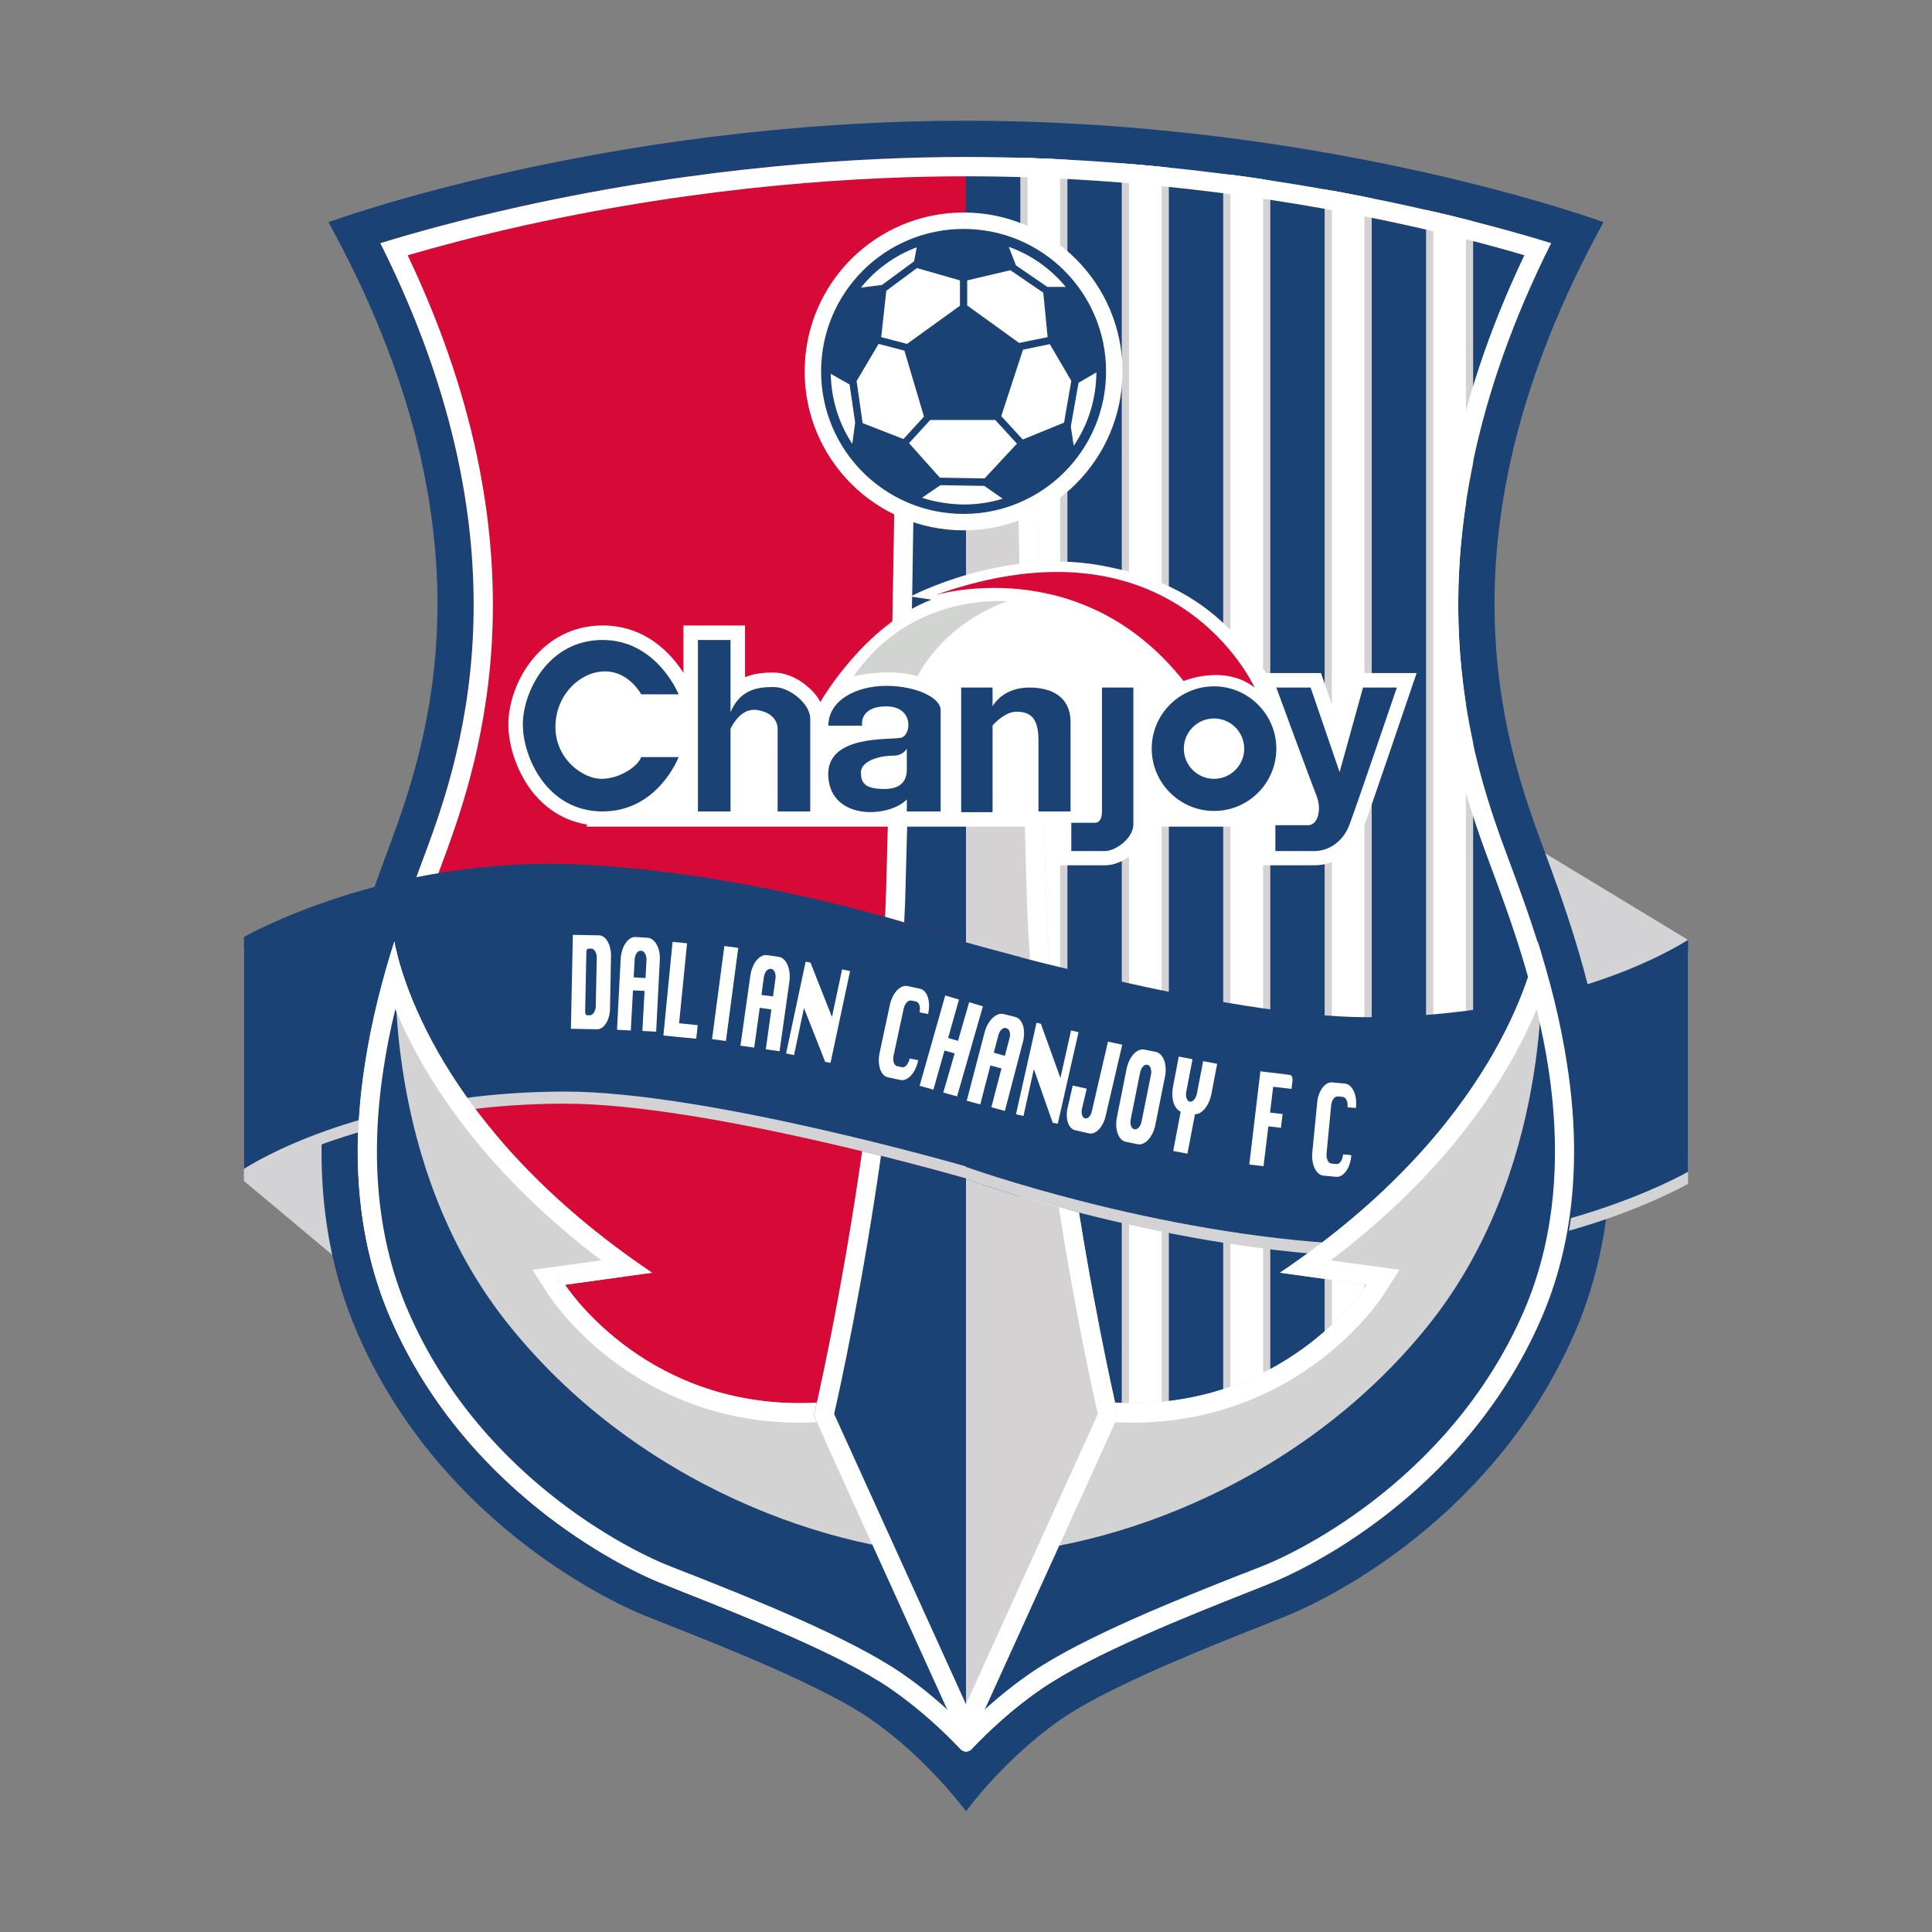 <?xml version="1.0" encoding="utf-8"?>
<!-- Generator: Adobe Illustrator 22.1.0, SVG Export Plug-In . SVG Version: 6.00 Build 0)  -->
<svg version="1.1" id="图层_1" xmlns="http://www.w3.org/2000/svg" xmlns:xlink="http://www.w3.org/1999/xlink" x="0px" y="0px"
	 viewBox="0 0 800 800" style="enable-background:new 0 0 800 800;" xml:space="preserve">
<rect x="0" y="0" width="800" height="800" fill="#808080" stroke="none"/>
<style type="text/css">
	.st0{fill:#D3D3D5;}
	.st1{fill:#1B4275;}
	.st2{fill:#D70937;}
	.st3{fill:#D4D2D5;}
	.st4{fill:#FFFFFF;}
	.st5{fill:#D3D3D4;}
	.st6{fill:#D4D2D3;}
	.st7{fill:#D1D4D1;}
</style>
<g>
	<g>
		<polygon class="st0" points="101,489 164.7,542.3 164.7,437.3 		"/>
		<polygon class="st0" points="699,389.2 611.7,336.3 611.7,448 		"/>
	</g>
	<g>
		<path class="st1" d="M639,351c-16-43-46-130,25-259c0,0-114-42-264-42S136,92,136,92c71,129,41,216,25,259s-46,125-13,201
			s101,109.7,119,117c18,7.3,70,26.7,93.3,42.7c23.3,16,39.7,38.3,39.7,38.3s16.3-22.3,39.7-38.3c23.3-16,75.3-35.3,93.3-42.7
			c18-7.3,86-41,119-117S655,394,639,351z"/>
		<path class="st2" d="M400,65c-41.9,0-107.8,3.6-184.4,20.5c-25.3,5.6-45.2,11.2-58.1,15.2c64.6,128.9,31.9,217,17.5,255.5
			c-7.5,20.2-18.9,50.7-24.1,85.1c-6,39.2-2.3,74.4,10.8,104.6c32.8,75.5,103,105.9,110.9,109.1c2.7,1.1,6.2,2.5,10.2,4.1
			c24.2,9.6,64.8,25.6,85.9,40.1c11.6,8,21.6,17.3,29,25.1c0.6,0.6,1.4,0.9,2.2,0.9V65z"/>
		<path class="st1" d="M400,65c41.9,0,107.8,3.6,184.4,20.5c25.3,5.6,45.2,11.2,58.1,15.2c-64.6,128.9-31.9,217-17.5,255.5
			c7.5,20.2,18.9,50.7,24.1,85.1c6,39.2,2.3,74.4-10.8,104.6c-32.8,75.5-103,105.9-110.9,109.1c-2.7,1.1-6.2,2.5-10.2,4.1
			c-24.2,9.6-64.8,25.6-85.9,40.1c-11.6,8-21.6,17.3-29,25.1c-0.6,0.6-1.4,0.9-2.2,0.9V65z"/>
		<g>
			<g>
				<path class="st3" d="M484,69.4c-6.7-0.7-13.2-1.3-19.5-1.8v613.6c6.4-3,13-5.9,19.5-8.6V69.4z"/>
				<path class="st3" d="M422.5,705.7c2.8-2.2,5.7-4.4,8.7-6.4c3.2-2.2,6.9-4.4,10.8-6.7V66.1c-6.8-0.4-13.3-0.6-19.5-0.8V705.7z"/>
				<path class="st3" d="M610,91.6c-6-1.5-12.5-3.1-19.5-4.7v526.3c6.6-6.2,13.2-13.1,19.5-20.9V307.5c-6.5-29.8-9.8-68.6,0-115.7
					V91.6z"/>
				<path class="st3" d="M548.5,644.4c5.8-3.4,12.4-7.6,19.5-12.7V82.1c-6.6-1.3-13.1-2.6-19.5-3.7V644.4z"/>
				<path class="st3" d="M526,655.7v-581c-6.6-1-13.1-1.9-19.5-2.7v591.4c3.8-1.5,7.3-2.9,10.6-4.2
					C520.5,657.8,523.5,656.6,526,655.7z"/>
			</g>
			<g>
				<path class="st4" d="M425.5,703.4c1.8-1.4,3.7-2.8,5.7-4.1c2.4-1.6,5-3.3,7.8-4.9V66c-4.7-0.2-9.2-0.4-13.5-0.6V703.4z"/>
				<path class="st4" d="M523,656.9V74.2c-4.6-0.7-9.1-1.3-13.5-1.9v589.9c2.7-1.1,5.2-2.1,7.6-3C519.2,658.3,521.2,657.6,523,656.9
					z"/>
				<path class="st4" d="M481,69.1c-4.6-0.5-9.1-0.9-13.5-1.2v612c4.5-2,9-4,13.5-6V69.1z"/>
				<path class="st4" d="M551.5,642.7c4.2-2.5,8.7-5.4,13.5-8.8V81.5c-4.5-0.9-9-1.7-13.5-2.6V642.7z"/>
				<path class="st4" d="M607,90.9c-4.3-1.1-8.8-2.2-13.5-3.3v522.7c4.5-4.4,9.1-9.2,13.5-14.4V291.5c-3.6-23.3-4.8-51,0-82.9V90.9z
					"/>
			</g>
		</g>
		<path class="st4" d="M400,73c75.1,0,140.8,11,182.7,20.3c19.9,4.4,36.4,8.8,48.5,12.4C570.6,233.1,603.3,321,617.4,359
			c7.4,19.9,18.6,49.9,23.7,83.6c5.7,37.7,2.3,71.4-10.2,100.3c-31.5,72.5-99,101.8-106.6,104.9c-2.6,1.1-6.1,2.4-10,4l-0.1,0
			c-24.5,9.7-65.6,25.9-87.5,41c-9,6.2-18,13.7-26.7,22.5c-8.7-8.7-17.6-16.3-26.7-22.5c-21.9-15-63-31.3-87.5-41l-0.1,0
			c-4-1.6-7.5-2.9-10.1-4c-7.6-3.1-75.1-32.3-106.6-104.9c-12.5-28.8-16-62.6-10.2-100.3c5.1-33.6,16.3-63.7,23.7-83.6
			c14.1-38,46.9-125.9-13.7-253.3c12.1-3.5,28.6-8,48.5-12.4C293.2,76.5,358.5,73,400,73 M400,65c-41.9,0-107.8,3.6-184.4,20.5
			c-25.3,5.6-45.2,11.2-58.1,15.2c64.6,128.9,31.9,217,17.5,255.5c-7.5,20.2-18.9,50.7-24.1,85.1c-6,39.2-2.3,74.4,10.8,104.6
			c32.8,75.5,103,105.9,110.9,109.1c2.7,1.1,6.2,2.5,10.2,4.1c24.2,9.6,64.8,25.6,85.9,40.1c11.6,8,21.6,17.3,29,25.1
			c0.6,0.6,1.4,0.9,2.2,0.9s1.6-0.3,2.2-0.9c7.4-7.8,17.4-17.1,29-25.1c21.2-14.5,61.7-30.5,85.9-40.1c4.1-1.6,7.6-3,10.2-4.1
			c7.9-3.2,78.1-33.6,110.9-109.1c13.1-30.2,16.8-65.4,10.8-104.6c-5.2-34.4-16.6-64.9-24.1-85.1c-14.3-38.5-47.1-126.6,17.5-255.5
			c-12.8-4-32.8-9.6-58.1-15.2C542.1,76.2,475.9,65,400,65L400,65z"/>
	</g>
	<path class="st0" d="M566,426.2c-59,0-166-31-166-31V395c0,0-78-28-159-32s-140,30-140,30v96c26-16,74-32,133-32s166,31,166,31v0.2
		c0,0,78,28,159,32s140-30,140-30v-96C673,410.2,625,426.2,566,426.2z"/>
	<path class="st1" d="M566,421.2c-59,0-166-31-166-31V390c0,0-78-28-159-32s-140,30-140,30v96c26-16,74-32,133-32s166,31,166,31v0.2
		c0,0,78,28,159,32s140-30,140-30v-96C673,405.2,625,421.2,566,421.2z"/>
	<g>
		<path class="st5" d="M649,441.4c-2.8-18.7-7.5-36.2-12.3-51.6C634.6,401.4,619,467.1,530,527l36,5c0,0-53,83-166,33
			c-113,50-166-33-166-33l36-5c-89-59.9-104.6-125.6-106.7-137.2c-4.9,15.4-9.5,32.9-12.3,51.6c-6,39.2-2.3,74.4,10.8,104.6
			c32.8,75.5,103,105.9,110.9,109.1c2.7,1.1,6.2,2.5,10.2,4.1c24.2,9.6,64.8,25.6,85.9,40.1c11.6,8,21.6,17.3,29,25.1
			c0.6,0.6,1.4,0.9,2.2,0.9s1.6-0.3,2.2-0.9c7.4-7.8,17.4-17.1,29-25.1c21.2-14.5,61.7-30.5,85.9-40.1c4.1-1.6,7.6-3,10.2-4.1
			c7.9-3.2,78.1-33.6,110.9-109.1C651.4,515.8,655,480.6,649,441.4z"/>
		<path class="st1" d="M649.8,443c-2.6-18.2-7-35.4-11.6-50.5c0.6,9.8,4.1,93.2-47.1,156.7c-54.5,67.6-137.6,95.1-191.6,94.7
			s-136.8-28.9-190.4-97.3c-50.3-64.3-45.8-147.6-45-157.3c-4.8,15-9.4,32.1-12.3,50.3c-6.2,39.2-2.8,74.4,10.1,104.7
			C194.1,620.1,264.1,651,272,654.3c2.7,1.1,6.2,2.5,10.2,4.1c24.2,9.7,64.6,26,85.7,40.7c11.6,8,21.5,17.4,28.8,25.3
			c0.6,0.6,1.4,0.9,2.2,0.9c0.8,0,1.6-0.3,2.2-0.9c7.5-7.8,17.5-17,29.2-24.9c21.3-14.4,61.9-30.1,86.2-39.5c4.1-1.6,7.6-2.9,10.3-4
			c7.9-3.2,78.4-33.1,111.6-108.3C651.6,517.5,655.5,482.3,649.8,443z"/>
		<path class="st4" d="M636.3,417.9c2,8.5,3.7,16.7,4.9,24.7c5.7,37.7,2.3,71.4-10.2,100.3c-31.5,72.5-99,101.8-106.6,104.9
			c-2.6,1.1-6.1,2.4-10.1,4l-0.1,0c-24.5,9.7-65.6,25.9-87.5,41c-9,6.2-18,13.7-26.7,22.5c-8.7-8.7-17.6-16.3-26.7-22.5
			c-21.9-15-63-31.3-87.5-41l-0.1,0c-4-1.6-7.5-3-10.1-4c-7.6-3.1-75.1-32.3-106.6-104.9c-12.5-28.8-16-62.6-10.2-100.3
			c1.2-8,2.8-16.2,4.9-24.7c10.7,25.8,34.3,65.4,85.3,104l-16.1,2.2l-12.4,1.7l6.7,10.5c0.4,0.5,8.8,13.6,25.8,26.6
			c15.6,11.9,41.8,26.2,78.1,26.2c21.8,0,45-5.1,68.9-15.3c23.9,10.2,47.1,15.3,68.9,15.3c36.2,0,62.4-14.2,78.1-26.2
			c17-13,25.4-26,25.8-26.6l6.7-10.5l-12.4-1.7l-16.1-2.2C602,483.3,625.5,443.7,636.3,417.9 M636.7,389.8
			C634.6,401.4,619,467.1,530,527l36,5c0,0-31.3,49-97.1,49c-19.8,0-42.8-4.4-68.9-16c-26.2,11.6-49.1,16-68.9,16
			c-65.8,0-97.1-49-97.1-49l36-5c-89-59.9-104.6-125.6-106.7-137.2c-4.9,15.4-9.5,32.9-12.3,51.6c-6,39.2-2.3,74.4,10.8,104.6
			c32.8,75.5,103,105.9,110.9,109.1c2.7,1.1,6.2,2.5,10.2,4.1c24.2,9.6,64.8,25.6,85.9,40.1c11.6,8,21.6,17.3,29,25.1
			c0.6,0.6,1.4,0.9,2.2,0.9s1.6-0.3,2.2-0.9c7.4-7.8,17.4-17.1,29-25.1c21.2-14.5,61.7-30.5,85.9-40.1c4.1-1.6,7.6-3,10.2-4.1
			c7.9-3.2,78.1-33.6,110.9-109.1c13.1-30.2,16.8-65.4,10.8-104.6C646.2,422.7,641.6,405.2,636.7,389.8L636.7,389.8z"/>
	</g>
	<g>
		<path class="st1" d="M400,390V158h-29c0,0-1,102-4,208c-0.1,4.5-0.3,9.1-0.5,13.6C387.2,385.4,400,390,400,390z"/>
		<path class="st1" d="M357,476.7c-8.8,62.1-20,109.6-20,109.6l63,135.3V488.2V488C400,488,382.1,482.8,357,476.7z"/>
	</g>
	<g>
		<path class="st6" d="M434.7,399.4c-0.8-11.1-1.4-22.3-1.7-33.4c-3-106-4-208-4-208h-29v232v0.2C400,390.2,414,394.2,434.7,399.4z"
			/>
		<path class="st6" d="M400,488.2v233.5l63-135.3c0,0-8.3-35-16.2-84.2C418.5,494.8,400,488.2,400,488.2z"/>
	</g>
	<g>
		<path class="st4" d="M374.4,381.9c0.3-5.2,0.5-10.5,0.6-15.7c2.5-88,3.6-174.2,3.9-200.2H400h21.1c0.3,26,1.4,112.2,3.9,200.2
			c0.3,10.3,0.8,20.7,1.5,31.1c2.6,0.7,5.3,1.4,8.2,2.1c-0.8-11.1-1.4-22.3-1.7-33.4c-3-106-4-208-4-208h-29h-29c0,0-1,102-4,208
			c-0.1,4.5-0.3,9.1-0.5,13.6C369.3,380.4,371.9,381.2,374.4,381.9z"/>
		<path class="st4" d="M438.4,499.9c6.8,43.2,14,76.2,16.2,85.6L400,705.7l-54.6-120.2c2.5-10.9,11.8-53.5,19.4-106.9
			c-2.5-0.6-5.1-1.3-7.8-1.9c-8.8,62.1-20,109.6-20,109.6L400,725l63-138.7c0,0-8.3-35-16.2-84.2
			C443.9,501.3,441.1,500.6,438.4,499.9z"/>
	</g>
	<g>
		<path class="st4" d="M559.8,278.7l-5.7,20.7l-7.1-20.7h-22.6c-13.8-18.3-29.5-37.8-69.4-44.7c-40.5-7-78,13-78,13l8.7,1.3
			c-28,10.7-46,42.4-46,42.4c-1.2-2.3-3-4.5-5.4-6.5c-4.2-3.6-9.3-5.7-13.8-5.7c-2.7,0-7.4,0-12,1.9V259H283v19.6
			c-5-7.8-15.5-19.6-33.5-19.6c-25.4,0-39,23.8-39,41c0,8.8,3.5,19,9,26.6c4.4,6,11.8,12.9,23.5,14.8v0.9h194.7v16h20
			c3.6,0,7.9-1.8,11.4-4.8c3.7-3.2,5.9-7.2,6.2-11.2H522v16h22.3c8.8,0,16.6-5.7,19.9-14.5c2.7-7,19-55.2,19.7-57.2l2.7-7.9H559.8z"
			/>
		<g>
			<path class="st1" d="M281,287.5h-15.5c0,0-5-9.5-15-9.5s-20.5,9.5-20.5,23s11.5,21.5,19,21.5s15-5,16.5-9H281
				c0,0-8.5,22.5-31.5,22.5s-33-22.5-33-36s10.5-35,33-35S281,287.5,281,287.5z"/>
			<path class="st1" d="M320.5,284.5c-5,0-13.7,0-18,10.4V265H289v71h13.5v-34.3c2.1-4.1,5.7-8.5,11-7.7c9.5,1.5,8.5,8.5,8.5,8.5
				V336h13.5c0,0,0-32.5,0-38.5S327,284.5,320.5,284.5z"/>
			<path class="st1" d="M367,284c-12.5,0-24,6-24,16.5h14c0,0-1.5-8,10-8s10.5,12,6,13s-31.5-1.5-30,16.5s25.5,16.5,32.5,9v5h14
				c0,0,0-37,0-42S379.5,284,367,284z M375.5,318.5c0,3-0.8,8.2-9.3,8.2s-9.7-2.8-9.7-7s6.8-6.8,13.5-6.8c4,0,5.5-2.9,5.5-2.9
				S375.5,315.5,375.5,318.5z"/>
			<path class="st1" d="M426.3,284.7c-6,0-11.8,2.2-15.3,7.7v-7.7h-13v51.6h13v-35.9c2.5-2.7,6.1-5.7,10-5.7c7,0,9,4.3,9,12
				c0,7.7,0,29.3,0,29.3h13.3c0,0,0-26.7,0-37C443.3,288.7,435.7,284.7,426.3,284.7z"/>
			<path class="st1" d="M456.3,284.7c0,0,0,48.3,0,51.3s-1,4.7-3,4.7s-9.7,0-9.7,0v11.7c0,0,9.7,0,14,0c4.3,0,11.7-5.3,11.7-11
				c0-5.7,0-56.7,0-56.7H456.3z"/>
			<path class="st1" d="M502.7,284.2c-14.3,0-25.8,11.6-25.8,25.8s11.6,25.8,25.8,25.8c14.3,0,25.8-11.6,25.8-25.8
				S516.9,284.2,502.7,284.2z M502.7,322.5c-6.9,0-12.5-5.6-12.5-12.5s5.6-12.5,12.5-12.5s12.5,5.6,12.5,12.5
				S509.6,322.5,502.7,322.5z"/>
			<path class="st1" d="M528.5,284.7h14.2l12,35l9.7-35h14c0,0-17,50-19.7,57c-2.7,7-8.7,10.7-14.3,10.7c-5.7,0-16.3,0-16.3,0v-10.7
				c0,0,10,0,13.7,0c3.7,0,5.7-6.3,3.3-12.3S528.5,284.7,528.5,284.7z"/>
		</g>
		<path class="st7" d="M353.5,280c0,0,14.5-3.5,26.5,0c0,0,9.5-21,37-31C417,249,377.5,245,353.5,280z"/>
		<path class="st2" d="M387,246.5c0,0,60.3-18.5,103.1,35.5c0,0,16.8-7.1,29.4,2.7C519.5,284.7,486.5,211,387,246.5z"/>
	</g>
	<circle class="st4" cx="399" cy="153.8" r="65.8"/>
	<path class="st1" d="M399,94.8c-32.6,0-59,26.4-59,59s26.4,59,59,59c32.6,0,59-26.4,59-59S431.6,94.8,399,94.8z M407.7,198.1
		l-18.5-0.3l-12.8-14.3l8.8-9.6h26.9l9,9.8L407.7,198.1z M367,120.4l12.7-9.4l17.8,5.1v10.5l-21.9,15.8l-10.7-2.8L367,120.4z
		 M432,121.2l1.8,18.4L422,142l-21.5-15.5v-10.4l17.9-4.2L432,121.2z M440.6,175l-17.1,7l-8.9-9.7l9-27.5l11.1-2.3l8.9,15.2
		L440.6,175z M363.8,142.4l10.7,2.8l8.1,27.3l-8.5,9.3l-16.9-6.6l-2.5-17.4L363.8,142.4z M351.8,159.2l2.3,15.8l-1.2,8.8
		c-5.5-8.4-8.7-18.3-8.9-29L351.8,159.2z M443.4,176.6l3.2-18.1l7.4-4.3c-0.1,11.3-3.5,21.7-9.4,30.4L443.4,176.6z M441.3,118.8
		h-7.6l-13-8.9l-3-7.7C427,105.5,435.1,111.3,441.3,118.8z M379.6,102.4l-1.1,5.8l-13.3,9.8l-8.7,1.1
		C362.5,111.6,370.5,105.8,379.6,102.4z M381.8,206.1l7.6-5.2l18.2,0.3l7.6,5.3c-5.1,1.6-10.6,2.4-16.2,2.4
		C393,208.8,387.2,207.9,381.8,206.1z"/>
	<g>
		<path class="st4" d="M248,387.3l-10.8-0.2l-0.8,38.9l10.8,0.2c2.9,0.1,5.3-3.8,5.4-8.5L253,396C253.1,391.3,250.9,387.3,248,387.3
			z M246.7,416.5c0,2.2-1.2,3.9-2.5,3.9l-1.1,0c-0.5,0-0.8-0.6-0.8-1.4l0.5-24.8c0-0.8,0.4-1.4,0.9-1.4l1.1,0c1.3,0,2.4,1.8,2.3,4
			L246.7,416.5z"/>
		<path class="st4" d="M268.1,388.3l-4.9-0.3c-3.1-0.2-5.9,3.9-6.2,9.1l-1.5,29.3l5.7,0.3l0.9-16.6l4.8,0.2l-0.9,16.6l5.7,0.3
			l1.5-29.3C273.6,392.8,271.3,388.5,268.1,388.3z M262.4,404.7l0.4-7.4c0.1-2.1,1.2-3.7,2.5-3.6l0.3,0c1.2,0.1,2.2,1.8,2.1,3.9
			l-0.4,7.4L262.4,404.7z"/>
		<path class="st4" d="M322.5,396.2l-4.9-0.7c-3.1-0.4-6.2,3.4-6.9,8.5l-4.1,29l5.7,0.8l2.3-16.5l4.8,0.7l-2.3,16.5l5.7,0.8l4.1-29
			C327.5,401.2,325.6,396.7,322.5,396.2z M315.3,412l1-7.4c0.3-2,1.5-3.6,2.8-3.4l0.3,0c1.2,0.2,2,2,1.7,4l-1,7.4L315.3,412z"/>
		<polygon class="st4" points="281.2,423.7 284.5,390.6 278.5,390 274.7,428.8 279,429.2 280.7,429.4 288.3,430.1 288.9,424.5 		"/>
		
			<rect x="297.3" y="392.2" transform="matrix(0.991 0.131 -0.131 0.991 56.695 -35.88)" class="st4" width="5.8" height="38.9"/>
		<polygon class="st4" points="348.7,401.4 344.5,421.1 335.6,398.6 333.6,398.2 325.5,436.2 328.8,436.9 332.9,417.4 341.7,439.7 
			343.9,440.1 352,402.1 		"/>
		<polygon class="st4" points="443.5,426.7 439.1,446.4 431,423.9 429.2,423.5 420.7,461.4 423.8,462.1 428.1,442.7 435.9,464.9 
			438,465.3 446.6,427.4 		"/>
		<path class="st4" d="M420.4,421.1l-4.8-1.2c-3-0.8-6.6,2.6-7.9,7.6l-7.4,28.3l5.6,1.5l4.2-16.1l4.6,1.2l-4.2,16.1l5.6,1.5
			l7.4-28.3C424.9,426.6,423.5,421.9,420.4,421.1z M411.5,435.9l1.9-7.2c0.5-2,1.9-3.4,3.1-3l0.3,0.1c1.2,0.3,1.8,2.2,1.2,4.2
			l-1.9,7.2L411.5,435.9z"/>
		<path class="st4" d="M376.7,438.3l-0.1,0.3c-0.5,2.1-1.9,3.6-3.1,3.3l-2-0.4c-1.3-0.3-1.9-2.2-1.5-4.3l4.2-19.6
			c0.5-2.1,1.9-3.6,3.1-3.3l2,0.4c1.3,0.3,1.9,2.2,1.5,4.3l0,0.2l3.5,0.7l0.1-0.5c1-4.9-0.5-9.4-3.5-10l-5.1-1.1
			c-3-0.6-6.2,2.8-7.3,7.7l-4.3,20.1c-1,4.9,0.5,9.4,3.5,10l5.1,1.1c3,0.6,6.2-2.8,7.3-7.7l0.1-0.5L376.7,438.3z"/>
		<path class="st4" d="M556.1,478l0,0.3c-0.2,2.1-1.4,3.8-2.7,3.7l-2.1-0.2c-1.3-0.1-2.2-2-2-4.1l1.9-20c0.2-2.1,1.4-3.8,2.7-3.7
			l2.1,0.2c1.3,0.1,2.2,2,2,4.1l0,0.2l3.5,0.3l0-0.5c0.5-5-1.6-9.3-4.6-9.6l-5.2-0.5c-3-0.3-5.9,3.5-6.3,8.5l-2,20.5
			c-0.5,5,1.6,9.3,4.6,9.6l5.2,0.5c3,0.3,5.9-3.5,6.3-8.5l0-0.5L556.1,478z"/>
		<polygon class="st4" points="401.3,415 396.7,431 392.6,429.8 397.1,413.9 391.4,412.2 380.8,449.6 386.5,451.2 391.1,435 
			395.3,436.2 390.6,452.4 396.3,454 407,416.7 		"/>
		<path class="st4" d="M458.8,431.3l-6.7,28.9c-0.4,1.9-1.7,3.2-2.8,2.9c-1.1-0.3-1.7-2-1.3-3.9l2-8.4l-5.8-1.3l-2.1,9.1
			c-1.1,4.6,0.3,8.8,3.1,9.4l5.7,1.3c2.8,0.6,5.8-2.5,6.9-7.1l6.9-29.6L458.8,431.3z"/>
		<path class="st4" d="M478.7,435.6l-4.9-1c-3-0.6-6.3,3-7.3,8l-4,20c-1,5,0.6,9.6,3.7,10.2l4.9,1c3,0.6,6.3-3,7.3-8l4-20
			C483.4,440.8,481.7,436.3,478.7,435.6z M472.7,464.4c-0.4,2-1.7,3.5-3,3.2l0,0c-1.2-0.2-1.9-2.1-1.5-4.1l3.9-19.4
			c0.4-2,1.7-3.5,3-3.2l0,0c1.2,0.2,1.9,2.1,1.5,4.1L472.7,464.4z"/>
		<path class="st4" d="M498.2,439.4l-2.6,13.5c-0.4,2-1.7,3.5-2.9,3.3c-1.2-0.2-1.9-2.1-1.5-4.1l2.6-13.5l-5.7-1.1l-2.4,12.6
			c-0.9,4.8,0.5,9.1,3.2,10.2l-3.1,16.3l5.9,1.1l3.1-16.3c2.9,0,5.8-3.5,6.8-8.3l2.4-12.6L498.2,439.4z"/>
		<path class="st4" d="M534.8,450.9l0.4-3.4c0.1-1.2-0.3-2.3-1.1-2.4l-6.3-0.8L525,444l-3.1-0.4l-4.6,38.6l5.9,0.7l2-16.5l5.2,0.6
			l0.7-5.7l-5.2-0.6l1.3-10.7L534.8,450.9z"/>
	</g>
</g>
</svg>
